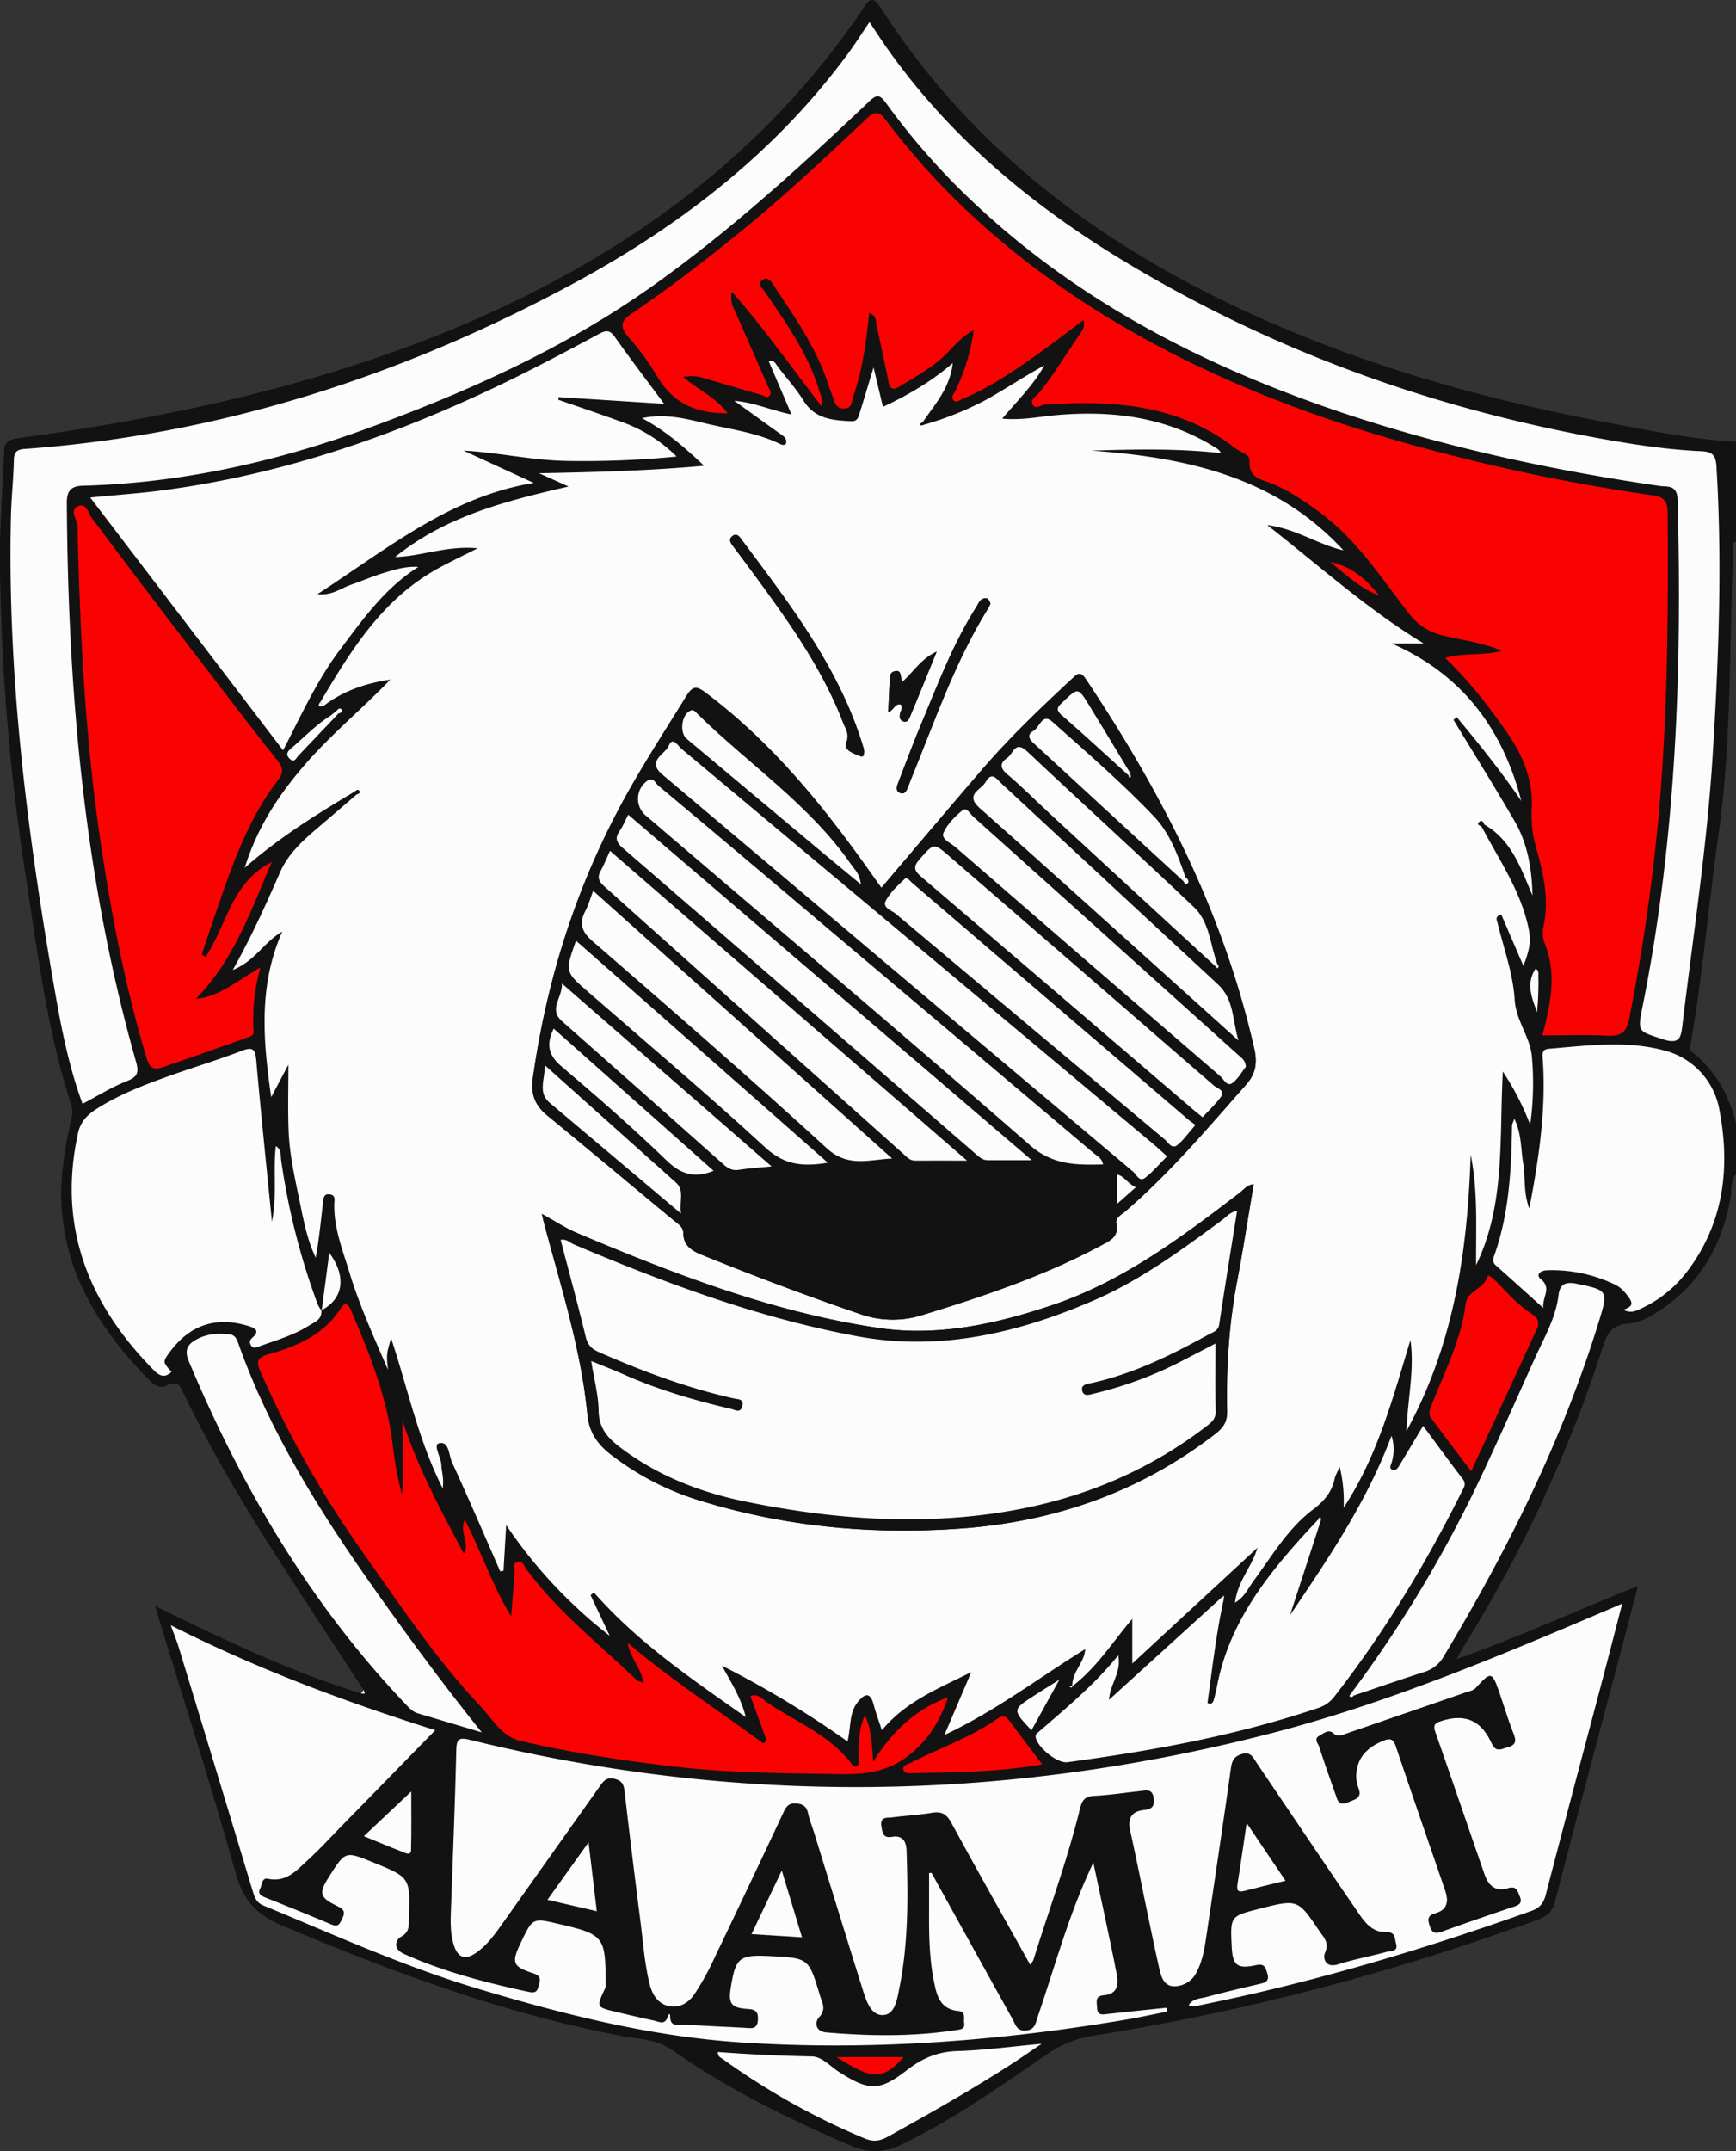 <svg xmlns="http://www.w3.org/2000/svg" viewBox="0 0 815.91 1010.42"><rect x="0" y="0" width="815.91" height="1010.42" fill="#333333" stroke="none"/><defs><style>.cls-1{fill:#131212;}.cls-2{fill:#fcfcfc;}.cls-3{fill:#fb0202;}</style></defs><title>1a_logoaaamat</title><g id="Camada_2" data-name="Camada 2"><g id="Camada_1-2" data-name="Camada 1"><path class="cls-1" d="M795.26,494.26c-1.63-1.3-.9-2.9-.6-4.64,5.59-32.1,8.25-64.59,12.88-96.8,6.38-44.56,5.06-89.36,7-134.06,0-1.51-1-3.51,1.29-4.4V207.52c-20.18-1-39.91-5.12-59.69-8.83C693.63,187,632.9,169.49,575.53,141.6c-65.82-32-121.75-75.72-161.68-138-4.27-6.69-6-2.63-8.4.88C375.87,48,338.62,83.58,294.52,112.09c-56.35,36.43-118.28,59.29-183.14,75C77.55,195.21,43.3,201.15,8.85,205.88c-3.71.51-6.66,1.13-6.84,5.75-.64,17.29-2.12,34.57-2,51.84a1029.56,1029.56,0,0,0,12.41,149.9c5.44,35.52,10,71.28,21.13,105.67.88,2.71.37,5-.22,7.69-3,13.8-5.35,27.73-4.21,41.94,2.59,32.1,19.1,57.07,40.81,79.38,2.42,2.5,5.51,4.37,8.4,2.81,5.5-3,6.61.69,8.32,4.24,13,27,28.33,52.59,44.48,77.74,13.15,20.43,26.53,40.7,39.79,61l.52,1.66h-1.78c-33-10.12-64-25.06-96.73-41,13.26,43.49,26.39,84.4,38,125.73,3.6,12.82,10,19.33,22.12,24.43,51.58,21.69,103.77,41.17,159,51.65,8,1.52,16.53,1.48,23.63,6.48,26.17,18.42,54.69,32.38,84,45,8.78,3.76,16,3.48,24.58-.71,24-11.65,45.62-26.91,67.46-41.9a51.57,51.57,0,0,1,21.85-8.91,1114.75,1114.75,0,0,0,209-54.51c4.66-1.71,7-3.85,8.27-8.65,10.16-39.24,20.6-78.42,30.94-117.6,2.56-9.72,5.1-19.46,8-30.45-29,11.73-56,23.92-85.29,34.43,1.49-2.74,2.12-4,2.88-5.26A635.65,635.65,0,0,0,753.7,631.37c2-6.31,5.16-9.11,11.39-9.65,5.72-.51,10.67-3.34,15.34-6.45,18.75-12.47,28.81-30.4,32.79-52.23.71-3.88-.09-8.18,2.69-11.6V528.06C812.72,514.53,806.19,503.06,795.26,494.26ZM155.52,336.06l2.48-2c.81-.77,1.75-2.11,2.67-.55.52.91-.71,1.47-1.66,1.66l-1.81,2q-8.52,9-17,17.87c-1,1.06-1.73,3.41-3.87,1.51-1.92-1.57-1.76-3.09.19-4.76C142.79,346.48,148.44,340.43,155.52,336.06ZM625.2,264c11.07,2.42,17.22,8.77,23,15.67C639.81,276.71,633.52,270.63,625.2,264Zm97.19,211.49c-2.31-6.66-5.36-13.26-.64-20.51,1.65,1.06,1.24,2.37,1.26,3.5A140.11,140.11,0,0,1,722.39,475.53Z"/><path class="cls-1" d="M815.83,254.35V207.51c-20.18-1-39.91-5.12-59.69-8.83C693.63,187,632.9,169.48,575.53,141.59c-65.82-32-121.75-75.72-161.68-138-4.27-6.69-6-2.63-8.4.88C375.87,48,338.62,83.57,294.52,112.08c-56.35,36.43-118.28,59.29-183.14,75C77.55,195.2,43.3,201.14,8.85,205.87c-3.71.51-6.66,1.13-6.84,5.75-.64,17.29-2.12,34.57-2,51.84a1028.06,1028.06,0,0,0,12.41,149.9c5.44,35.52,10,71.28,21.13,105.67.88,2.71.37,5-.22,7.69-3,13.8-5.35,27.73-4.21,41.94,2.59,32.1,19.1,57.07,40.81,79.38,2.42,2.5,5.51,4.37,8.4,2.81,5.5-3,6.61.69,8.32,4.24,13,27,28.33,52.59,44.48,77.74,13.15,20.43,26.53,40.7,39.79,61l.52,1.66h-1.78c-33-10.12-64-25.06-96.73-41,13.26,43.49,26.39,84.4,38,125.73,3.6,12.82,10,19.33,22.12,24.43,51.58,21.69,103.77,41.17,159,51.65,8,1.52,16.53,1.48,23.63,6.48,26.17,18.42,54.69,32.38,84,45,8.78,3.76,16,3.48,24.58-.71,24-11.65,45.62-26.91,67.46-41.9a51.78,51.78,0,0,1,21.85-8.91,1113.22,1113.22,0,0,0,209-54.51c4.66-1.71,7-3.85,8.27-8.65,10.16-39.24,20.6-78.42,30.94-117.6,2.56-9.72,5.1-19.46,8-30.45-29,11.73-56,23.92-85.29,34.43,1.49-2.74,2.12-4,2.88-5.26A635.24,635.24,0,0,0,753.7,631.36c2-6.31,5.16-9.11,11.39-9.65,5.72-.51,10.67-3.34,15.34-6.45,18.75-12.47,28.81-30.4,32.79-52.23.71-3.88-.09-8.18,2.69-11.6V528.05c-3.19-13.53-9.72-25-20.65-33.8-1.63-1.3-.9-2.9-.6-4.64,5.59-32.1,8.25-64.59,12.88-96.8,6.38-44.56,5.06-89.36,7-134.06C814.54,257.24,813.56,255.24,815.83,254.35ZM80.1,634.66c-3.73,5-3.73,5,.48,9.7-2.91,2.81-5.42,2.17-8.12-.57C41.63,612.63,26.94,576.38,36.7,532.17c1.17-5.28,4.36-8.48,8.58-11.19,11.16-7.14,23.49-11.74,35.89-16.12,10.78-3.82,21.77-7.12,32.44-11.24,5.49-2.11,6.4-.51,6.85,4.72,2.19,24.79,4.78,49.54,7.35,75.61,2.52-12.52.43-24,1.85-35.54,2.78,1.65,2.13,4.3,2.46,6.5a329.33,329.33,0,0,0,17.21,67.84,8.21,8.21,0,0,0,1.08,1.86c.09.11.18.25.26.36s.25.34.37.52h0l.18-.1h0c.51-3.88,1-7.77,1.53-11.63.68-5.11,1.33-10.2,2-15.22,3.75,5.06,5.49,10,5.24,14.44a4,4,0,0,1-.05.6c0,.21,0,.42-.07.63a5,5,0,0,1-.17,1,16.94,16.94,0,0,1-.5,1.76c-.08.16-.13.32-.21.48a1.86,1.86,0,0,1-.1.25c-.07.18-.15.34-.23.51a13.1,13.1,0,0,1-1.92,2.91,6.3,6.3,0,0,1-.48.55,13.83,13.83,0,0,1-1.69,1.56,5.94,5.94,0,0,1-.7.54c-.25.19-.5.37-.76.53a10.47,10.47,0,0,1-1,.63c-.27.18-.57.34-.87.5a.59.59,0,0,1-.05.29h0l-.06-.1h0a5.14,5.14,0,0,1-.8,3.56,1.68,1.68,0,0,1-.24.29,7,7,0,0,1-1.48,1.35l-.39.28c-.51.34-1.06.64-1.6.94-.25.14-.49.27-.73.42l-.72.42c-7.24,4.57-15.54,6.87-23.52,9.8-1.47.54-2.78,1-3.69-.79-.77-1.51-.33-2.43,1-3.63,2.34-2.13,2.35-3.84-1.31-5C102.33,618.09,89.63,621.91,80.1,634.66ZM726.05,443.23a13.26,13.26,0,0,1-.62-7.9c3-13.4-.35-26.15-3.87-38.84-1.67-5.95-1.88-11.76-1.63-18,.5-12.79-4.52-24.22-11.77-34.6-8.5-12.21-17.59-24-28.89-34.81,8.61-2.7,17-.83,26.64-3.36-10.19-4.23-18.95-5.07-27.39-7.13a27.62,27.62,0,0,1-16.14-10.2c-13-16.61-24.47-34.66-41.76-47.48-7-5.2-14.25-10.12-22.41-13.63-4.77-2.05-11.41-2.37-10.87-10.7.2-3.22-4.25-4.14-6.67-6C558.32,193.12,532.34,188.8,505,189.4c-4.63.1-9.24.5-13.86.64-2,.06-4.39,2.59-5.77-.14-1.21-2.43,1.73-3.79,3-5.36,7.39-9.09,13.29-19.2,20-28.78.82-1.18,1.58-2.47.87-5.38-8,5.91-15.37,11.72-23.07,17.12-10.72,7.54-21.59,14.83-33.78,19.89-1.31.54-2.68,2-4,.79-1.73-1.53,0-3.14.65-4.53A94.16,94.16,0,0,0,457.69,155c-5.31,3-8.67,6.74-12.06,10.31-6.66,7-15.08,11.44-23.16,16.37-3,1.85-4.3.78-4.94-2.47-1.74-8.82-3.71-17.61-5.55-26.42-.42-2.06,0-4.51-3.51-5.85-1.1,10.71-2.39,21.21-5.08,31.42-.87,3.3-2.05,6.5-2.89,9.79-.51,2-1,3.63-3.6,3.75s-4-1.1-4.84-3.45c-.94-2.78-2-5.49-2.94-8.26-5.52-16.92-15.71-31.25-25.34-45.88-1.36-2.08-2.93-4.79-5.62-2.71-2.5,1.92.26,4,1.35,5.58,9.92,14.46,20.06,28.77,25.32,45.81.5,1.62,1.14,3.2,1.58,4.84.16.6-.06,1.3-.21,3.15-14.09-18.25-26.82-36.33-42.29-54-1,4.94.73,7.45,1.93,10.15,5.13,11.54,10.14,23.13,15.23,34.69.59,1.33,1.72,2.7.63,4-1.26,1.52-2.66,0-3.95-.37-9.32-2.69-18.63-5.43-27.94-8.14a17.64,17.64,0,0,0-8.69-.23c6.64,5.9,14.93,9.22,20.78,17-15.19.2-25.85-5-33.12-17.42a117.92,117.92,0,0,0-13.32-18.17c-4.3-4.88-3.88-7.66,1.48-11.27,17.56-11.81,34.28-24.78,50.73-38.11C368.48,92.29,388,74,407.43,55.61c4.32-4.07,6.16-2.82,9,.92,30.63,40.6,69,72.26,112.82,97.66,48,27.76,99.44,46.2,153,59.7a882.84,882.84,0,0,0,94.91,18.85c4.74.66,6.6,2.81,6.64,7.64.37,46.81,0,93.57-4,140.29-2.81,32.82-7.81,65.22-14,97.53-1.19,6.22-3.52,8.63-10,8.32-10.42-.49-20.89-.13-30.87-.13C728.63,472.17,731.9,457.85,726.05,443.23Zm-3.66,32.29c-2.31-6.66-5.36-13.26-.64-20.51,1.65,1.06,1.24,2.37,1.26,3.5a140,140,0,0,1-.62,17ZM189.17,667.17c7,21.89,17.86,41.92,28.83,62.6,3.06-5.26-2.35-9.91.47-15.91,7.67,14.77,12.52,30.08,21.77,45.39.64-7.76,1.06-13.85,1.68-19.94.19-2-1.47-4.87,1.42-5.74,2.22-.66,3,2.08,4.1,3.52,14.69,20,34.2,35.17,51.91,52.15.6.58,1.7.65,2.56,1l.25-.23c-.52-6.12-5.69-10.45-7.17-18.24,21.12,17.8,42.87,31.82,63.68,47.17.56-.38,1.13-.76,1.7-1.12-2.55-7-5.09-14-7.68-21.12,3.95-1.28,5.87,1.69,8.05,3.16,13.61,9.11,29.46,15.21,39.76,28.91a1.92,1.92,0,0,0,2.55.72c1-.55.6-1.61.66-2.57.37-6.85-.67-13.9,2.85-21.19,3.17,6.76,3.21,13.28,3.87,21.74,9.13-14.39,19.82-24.51,35.14-30.24-3.83,11.19-9,19.83-18.44,27.26-12.05,9.53-24.85,9-38.36,8.73-23.14-.37-46.28-.6-69.32-3.18-25.15-2.82-50.15-6.58-74.77-12.34-8.76-2.05-13.17-10.32-18.88-16.36C204.86,779.18,188,753.82,170.48,729a483.35,483.35,0,0,1-47.82-84.26c-2.39-5.42-1.87-7.13,4.19-8.84,13.18-3.72,25.65-9.19,33.5-21.59,1.93-3.06,3.48-1.65,4.57.88,8.89,20.8,17.33,41.74,19.81,64.54A169.15,169.15,0,0,0,188.88,702C190.27,690.41,189.05,679,189.17,667.17Zm238.69,161c13.67-7,28.38-12,41.11-20.91,1.95-1.36,3.55-1.38,5,.55l15.85,21c-21.12,3.69-41,3.79-60.89,4.1-1.65,0-3.86.46-4.33-1.64s1.87-2.4,3.26-3.12Zm58.22-31.68c3.34-2.17,6.72-4.26,11.83-7.48l-13.11,23.8c-9.06-9.66-9.06-9.67,1.28-16.34Zm.74,19.86c-.4-1.64.65-2.17,1.5-2.92,12.8-11.1,25.92-21.85,37.24-35.81,1.65,8-3.85,13.3-4.32,20.87,18.08-16.42,35.51-32.27,52.93-48.11l1.14-.85c0,.59-.1,1.16-.15,1.73-3.57,16.1-5.37,32.48-7.65,48.72,2.25.94,2.72-.46,3.1-1.94.44-1.66.92-3.3,1.23-5,5.9-32.45,26.17-56.23,47.76-79.23.14-.63.44-1.3,1.15-.8.24.16,0,1.08-.08,1.65q-7.18,22.1-14.38,44.18c17.8-26.41,35.78-52.55,47.72-84.3a20.91,20.91,0,0,1,.07,12.55c-.35,1.18-1.2,2.46-.07,3.2,1.54,1,2.72-.2,3.51-1.52,3.65-6,7.26-12.09,11.34-18.9,6.31,8.51,12.36,16.82,18.62,25,1.86,2.42.43,4.11-.5,6C670,735,650.32,767.32,626.87,797.37a15.26,15.26,0,0,1-7.68,5.12c-38.22,12.9-77.66,20-117.52,25.38-4.67.55-13.67-6.67-14.85-11.54ZM672.61,666.19c-1.56-2.08-.53-4.22.27-6.25,6.07-15.58,13.91-30.56,16-47.5.75-6.19,8.61-6.89,10.22-12.82.32-1.16,2.75,1,3.89,2.14,5.46,5.44,10.42,11.44,17.1,15.53,2.74,1.65,3.58,4.08,2.3,6.88-10.1,22-20.29,44-30.92,67C684.77,682.33,678.67,674.28,672.61,666.19Zm21.18-71.91c-.13-17.35.94-34.59-2.55-51.92-1.46,44.94-7.65,88.64-30.19,129.9.56-15.15,3.85-28.82,1.87-42.78-8.22,27.12-15.45,54.58-31.38,78.74A68.13,68.13,0,0,0,629.67,689c-1.11,2.57-2,4-2.33,5.48-1.36,6.45-4.93,10.61-10.41,14.75-11.73,8.89-19.21,21.85-27.91,33.59-2.37,3.19-3.88,7.2-8.55,10,1.26-10.28,8-16.92,10.56-25.8l-58.77,54.57v-21c-9.44,11.08-16.49,22.71-28.19,31.66h0l-.49.49-.94-.52c.16-.17.36-.49.48-.46a5.24,5.24,0,0,1,1,.44c-.08-7.08,5.67-10.86,6.08-17.46-22.2,13.69-42.28,29.1-66.2,40.34,4.21-9.88,8.05-18.85,12.6-29.53-15.93,7.94-30.94,13.87-42,27.31-1.5-4.61-2.9-8.39-3.94-12.27-1.6-6-4.32-4.7-7.22-1.2-4.36,5.26-3.26,12-5,18.72a463.65,463.65,0,0,0-59-35.59c4.14,7.7,8.84,14.78,11.2,24.15-25.79-18.12-51-35.29-71.37-58.53l-1.59,1.27q4.5,9.57,9,19.08a224.5,224.5,0,0,1-48.65-52c-.43,7.14-.84,14.3-1.26,21.44l-1.55.27c-7.5-17.07-14.82-34.21-22.62-51.13-1.56-3.36-1.33-10.21-6.12-9-3,.73,1,6.66,1.09,10.41,0,2.84,1.29,5.65.61,10.77-11.6-23-16.26-46.5-24.25-70.53-2.2,7.43-2.21,7.58-1.46,14.81-6.5-15.09-13.35-30-18.14-45.81-3.23-10.7-7.52-21.18-7.07-32.67.08-1.7.44-3.49-2-3.89-3.08-.53-3.1,1.91-3.31,3.65-1,8.65-1.84,17.32-3.45,26.07-4.35-9.16-5.95-19-8-28.67-2.15-10.26-4.34-20.55-4.74-31-.39-10.1-.09-20.21-.09-31-2.63,4.94-5.12,9.63-8.08,15.22-3.92-26.92-6-52.61,5.19-77.72-8.51,4.75-12.83,13.92-23.25,18,8.87-15.81,15.62-30.8,22.21-45.86,4.07-9.31,11.49-15.57,18.92-21.91,5.74-4.87,11.42-9.79,17.13-14.7-.33-.45-.63-.89-.95-1.34-17.52,10.51-35,21.15-51.72,35.84,6.14-19.67,16.38-34.86,28.63-48.93s26.7-26,39.74-39.49c-11.55,1.7-22.14,5.27-31.36,12.34-1.76.41-3,.4-1.5-1.83,13.82-23.34,28-46.44,52.12-60.91,6.4-3.84,13.26-6.91,21.78-11.3-14.49-1.35-26.4,3.82-38.77,4.11,23.78-19.22,52.18-26.36,81.51-33.11l-13.87-6.23c26.28-.56,51.28-1.13,77.55-3.53-9.35-8.81-18-16.37-29.18-22.35,11.17-2.42,21.13.41,30.84,2.68,11.53,2.7,23.46,4.23,34.28,9.57,1,.5,2.32.42,2.56-.4.54-1.85-.67-3.07-2.2-4.14-6.92-4.89-13.77-9.88-22.13-15.89,9.9.9,17.51,4.58,26.92,6.44l-10.6-24.93c2.52-1,3.25,1.2,4.38,2.65,4,5.23,8.47,10.16,11.93,15.73,5.32,8.61,13.61,9.2,22.26,9.66,3.19.18,3.53-2,4.17-4,2-6.47,4-13,6.47-21.26,1.65,6.93,2.94,12.31,4.42,18.51,11.69-5.46,22.44-11.66,32.8-20.53-1.32,11.94-8.61,19.52-14.24,27.94.31.31.61.61.91.93a147.88,147.88,0,0,0,29.08-11.7c9.15-5.05,17.84-10.94,27.3-16.1-4.95,9.07-12.42,16.37-19.79,25,9.26.88,17.47-1,25.73-1.68,26.62-2.25,52,1,75.11,15.69a4.67,4.67,0,0,1,2,2.23c-20.24-2.27-40.4-1.82-60.77-1.19,44.49,3.19,86.5,12.25,118.36,46.87-11.88-2.68-22.24-10.16-35.81-11.86,24.81,19.42,47.23,39.68,73.5,55.59H654c33.27,14.5,52.14,40.12,61,74-9.38-13.7-19.73-26.64-30.34-39.37l-1.55,1.23c9.63,15.91,19.49,31.67,28.82,47.76,6.14,10.61,8.05,22.51,8.32,34.77-5.44-12.66-9.74-26-22.71-33.35l-1.16,1.11c7.7,14.61,17.21,28.35,21.34,44.69,2,7.81,1.89,11.09-1.72,20.68l-10.48-24.28c-3,1.18-2.11,2.41-1.76,3.86,2.94,12.06,7.35,24.06,8.11,36.27.63,10.07,7.36,17.42,8.11,27a140.9,140.9,0,0,1-.74,31.73,125.73,125.73,0,0,0-12.86-25c-1.71,31.52,1.2,62.42-12.59,90.83ZM136.52,351.78c6.27-5.31,11.92-11.36,19-15.73l2.48-2c.81-.77,1.75-2.11,2.67-.55.52.91-.71,1.47-1.66,1.66l-1.81,2q-8.52,9-17,17.87c-1,1.06-1.73,3.41-3.87,1.51C134.41,355,134.57,353.45,136.52,351.78ZM648.2,279.7c-8.39-3-14.68-9.08-23-15.67C636.27,266.45,642.42,272.8,648.2,279.7Zm-336.07-90-49.56-3.17c-.07.41-.13.82-.2,1.23,9.7,3.38,19.45,6.65,29.09,10.16A69.43,69.43,0,0,1,318,214.46a451.19,451.19,0,0,1-50.4,2.08c-16.64-.1-32.86-3.94-49.76-4.86l33.06,15.19c-39.39,6.34-68.92,31-101.72,52.24,6.72.8,11-2.77,15.67-4.39,5.29-1.82,10.44-4.08,15.8-5.68,5-1.48,10-3.12,16-2.75-16,10.11-26.17,24.73-36.84,38.87S141.69,335.68,133,352.48L42.41,233.71c12.47-1.23,24-2,35.52-3.57,55.81-7.53,108.3-25.81,158.79-50.15,15.14-7.29,30-15.21,44.79-23.12,3.4-1.82,5.14-1.92,7.54,1.5,7.23,10.31,14.95,20.29,23.08,31.33Zm-269,53.68c14.46,19.21,28.9,38.44,43.55,57.47,14.51,18.83,28.88,37.8,43.68,56.43,2.44,3.06,3.1,5.55.42,9-15.44,20-22.87,43.78-31,67.22-1.71,5-3.36,10-5,14.94.58.37,1.18.75,1.78,1.11,9.94-14.77,12.14-35.07,31.13-44.57-10,23.11-17.88,46.3-35.84,64.35,11.37-1.18,19.66-8.65,30.49-14.82a91.23,91.23,0,0,0-3.22,30c.13,2.2-2,2.54-3.57,3.08-13.06,4.62-26.1,9.28-39.2,13.74-3.59,1.23-5.91.79-7.36-4-9.66-32-16.07-64.63-21.12-97.58-7.63-49.69-10.23-99.78-11.39-150a19.33,19.33,0,0,0-.2-3.64c-.69-2.91-3.52-6.65.43-8.33s4.79,3.41,6.45,5.6ZM88.69,639.26c-2.15-5.16-.38-7.84,3.57-10,4.84-2.7,10.14-3.1,15.59-2.47,2.71.31,3.42,2.12,4.2,4.32,15,42.28,38.74,79.71,64.41,116,16,22.6,32.38,44.86,50,66.69l-30-9c-2.26-.66-3.73-2.15-5.26-3.74C146.2,754,113.69,699,88.69,639.26ZM475.6,969.45c-19,12.27-38.72,23.39-58.51,34.36-3.71,2-6.72,2.38-10.77.68a333.4,333.4,0,0,1-66.73-37.33c-.88-.65-2.23-1-2.24-3.25,14.77,1.14,29.46,1.8,44.17,2.09,4.9.1,8.49,4.49,12.53,7.1,14.21,9.15,19.14,9.47,32.14-.62,7.19-5.57,14.51-8.73,23.77-9,12.55-.36,25-2.09,39.59-3.42C483.9,963.88,479.81,966.75,475.6,969.45Zm-82.44-3.17h31.52C415.13,977.09,410.06,977.17,393.16,966.28Zm133.5-17c-59.15,9.79-118.66,14.2-178.52,10.23-42.49-2.82-83.67-13.23-124.3-25.48-34.32-10.35-67-25.17-100-38.84-3.13-1.31-4-3.59-4.94-6.56Q101.5,831,83.82,773.35c-.77-2.5-1.79-4.93-3.59-9.82,40.76,20.61,81.69,35.86,124.34,49.28-14.79,15.12-29,29.72-43.31,44.29-5.46,5.6-10.76,11.36-16.5,16.63-5.25,4.83-10.14,10.72-18.81,8.9-3-.63-2.75,2.84-3.67,4.58-1.26,2.34.25,3.35,2.37,4.2,10.41,4.13,20.8,8.32,31.12,12.68,3.36,1.42,4-.54,5.15-2.94,1.33-2.84.79-4.13-2.09-5.54-8.83-4.3-9.21-6.1-4-14.25,7.48-11.76,7.48-11.77,20.48-6.46C192.8,882,192.83,882,192.17,901c-.1,3.34.59,6.57-3.75,8.91-2.21,1.2-4.27,5.46,1.57,8.1,18.81,8.44,38.54,13.43,58.54,17.8,3.66.79,4-.78,4.78-3.34s.87-4.26-2.54-5.36c-10-3.25-10.52-5-5.92-14.62,5.53-11.52,5.53-11.5,17.63-8.64.24.06.47.11.71.15,20.47,4.73,21.44,6,21.42,27.12a7.34,7.34,0,0,1-.13,2.84c-4.24,9-4.27,9,4.91,11.18,5.92,1.41,11.85,2.81,17.81,4.09,2.41.51,5.33,2.37,6.61-1.76.12-.36,1.12-2.49,1.15-.23.07,5.57,4.12,3.7,6.77,3.89,9.49.66,19,1,28.5,1.55,2.91.16,5.77.87,6-3.89.19-4.13-1.47-4.77-5-5-7.46-.47-8.93-2.57-7.8-9.73,2.3-14.45,4-15.81,18.54-15.08,18.11.91,18.15.9,23.39,18.37,1,3.41,3.27,6.65-.49,10.48-1.53,1.57-2.35,6.5,3.58,7,20.4,1.76,40.73,2,61-1.11,2-.31,4.19-.43,3.73-3.22-.33-2.13,1-5.4-2.75-5.76-9.06-.83-10.32-8.06-11.61-14.66-2-10.31-2.18-20.83-2.13-31.34V880c.39-.06.79-.12,1.17-.16q19,34.44,38.14,68.88c1.33,2.37,1.9,5.46,6.07,5.18,4.48-.29,4.68-3.63,5.66-6.48,7.64-22.32,13.82-45.18,23.55-66.77l2.58-5.74c3.26,15.31,6.16,28.86,9,42.42.7,3.32,1.31,6.68,2,10,1,5.21.29,9.43-6.08,10-4.21.4-3.25,3.11-3.13,5.78.16,3.82,2.4,3.33,5,3,9.18-1,18.37-1.94,27.56-2.89.1.61.21,1.23.32,1.83-7.25,1.46-14.53,3-21.87,4.24ZM193.19,869c-.07,2.87-2.46,1.55-3.83,1-5.84-2.3-11.64-4.73-18.36-7.5,8-7.52,15.21-14.29,22.28-20.95C193.28,850.18,193.43,859.61,193.19,869Zm64.1,23.4,19.35-27c1.36,11.45,2.54,21.37,3.86,32.35Zm95.92,16.12c4.7-9.87,9.17-19.25,14.22-29.88,3.35,11.08,6.32,20.91,9.5,31.38-8.24-.51-15.69-1-23.72-1.5ZM756.13,756l6.32-2.65c-3,11.7-5.78,22.44-8.61,33.17-9.13,34.6-18.35,69.17-27.38,103.8-1,3.92-2.88,6-6.81,7.42-50.52,18-101.81,33.36-154.43,44-2.12.43-4.23,1.31-6.52.27,1.88-3.19,5.35-3.08,8.24-3.84,8.47-2.27,17-4.32,25.55-6.28,3-.68,4.13-1.77,3.12-5-.88-2.87-1.44-4.55-5.3-3.7-8.84,1.92-11,0-11.39-8.72-.7-14.3-.7-14.3,13.1-17.8,17.9-4.54,17.93-4.55,28.22,10.68,2,3,4.61,5.32,2.55,10-1.13,2.56.19,7.35,6.16,5.44,7.42-2.35,15.14-3.73,22.66-5.81,1.89-.52,5.71.09,4.54-3.93-.72-2.4-.14-5.61-5-5.45-6.89.21-10.45-5.68-13.86-10.65-13.1-19.08-26-38.29-39-57.47-2.59-3.83-5.19-7.65-7.76-11.5-1.61-2.4-2.7-5.09-6.71-4-3.66,1-4.76,3-5.27,6.66-3.76,26.79-7.77,53.54-11.76,80.3-.79,5.31-1.8,10.58-4.3,15.41a11.75,11.75,0,0,1-10.42,6.76c-5.17,0-6.34-4.61-7.27-8.71-1.67-7.36-3.21-14.75-4.75-22.14-2.94-14.07-5.73-28.18-8.84-42.2-1.29-5.81.59-9.12,6.44-9.73,3.54-.37,5-1.42,4.61-5.4-.51-4.69-3.33-3.84-6.23-3.53-7.28.79-14.52,1.89-21.81,2.28-4.22.24-5.61,1.92-6.59,5.9-5.91,24.15-14.55,47.47-21.92,71.19a9.55,9.55,0,0,1-1.54,2.18c-12.47-22.35-24.94-44.36-37-66.58-2.24-4.12-4.54-5.5-9.08-4.75-6.23,1-12.59,1.36-18.88,2.18-2.33.29-5.62-.52-4.93,4.12.48,3.31.88,5.65,5.06,5,4.89-.82,6.63,2.21,6.76,6.37.72,21.72.9,43.42-3.42,64.85-1,5-2,12-7.2,12.47-5.83.59-8.14-6.09-9.75-11.19-7.82-24.86-15.44-49.77-23.14-74.65-.94-3-2.12-6-2.81-9s-2.3-4.25-5.5-4.52c-3.43-.28-4.69,1.35-5.95,4q-17.13,36.35-34.44,72.57a124.19,124.19,0,0,1-7.24,12.63c-2.68,4.23-6.87,6.82-11.71,6.08-5.23-.82-8.18-5-9.49-10.07-2.54-10-3.17-20.2-4.49-30.35q-3.87-30.09-7.36-60.24c-.37-3.26-1.07-5.25-4.67-6.19-3.78-1-5.33,1-7,3.47l-46.11,65c-3.53,5-7.11,9.88-12.26,13.39-4.88,3.34-8.26,2.06-10.07-3.28-1.75-5.15-1.76-10.54-1.57-15.94.91-25.33,2-50.68,2.55-76,.13-5.42,1.23-6.24,6.55-4.94,125.41,30.86,250.78,29.13,375.55-2.88C651.52,800.29,703.92,778.17,756.13,756ZM581.56,885.29c1.45-9,2.74-18.12,4.35-28.93,6.45,9.59,12,17.81,18.28,27.09-6.88,1.7-13,3.13-19,4.73C582.48,888.88,581,888.7,581.56,885.29Zm170-264.8c-17.12,55.71-42.91,107.4-72.77,157.23a16,16,0,0,1-9.27,7.64c-11.11,3.54-22.14,7.36-33.21,11.08-.64.7-1.37,1.11-2.11.27-.11-.13.59-1,.91-1.44a589.8,589.8,0,0,0,57-93.37c10.29-21.24,19.75-42.89,29.48-64.39,4.3-9.48,9.63-18.61,10.89-29.2.7-5.78,4.15-6.17,8.71-5.24,14.57,3,14.73,3.28,10.4,17.42Zm56.5-99.22c5.27,27.43,2.08,53.92-15.84,76.9a57.43,57.43,0,0,1-21.08,16.57c-2.44,1.14-4.78,2.19-8.18.57,2.78-1.24,5.24-2,2.72-5.56-1.9-2.68-3.84-5-6.74-6.34a68.32,68.32,0,0,0-31.81-6.72c-3.39.1-5.4,2.24-3.07,4.12,5.36,4.3.76,8.07,1.23,13.59-8.15-7.33-15.15-13.65-22.21-19.9-1.58-1.41-1.52-2.8-.89-4.57,7.09-19.83,8.08-40.5,8.43-61.25,0-.63.41-1.26,1.07-3.18,3.5,7.36,3.06,14.32,4.16,20.93s0,13.41,2.87,21.31c4.72-24.63,8.06-47.8,6.23-71.41-.19-2.56.73-3.5,3.15-3.69,18.18-1.52,36.56-4,54.39.91a35.12,35.12,0,0,1,25.6,27.72ZM804.87,356c-2.67,41.89-9.09,83.31-14.07,124.9-.72,6-.94,10.1-9.47,7.21-11.34-3.84-11.81-3-9.35-15.24,15.79-78.64,18.63-158.16,16.49-238.06-.2-7.32-4.9-6-8.65-6.58-50.23-7.33-99.7-17.95-147.88-34C568.46,173,509.66,143.37,460.08,97.46a326.9,326.9,0,0,1-43.67-49.09c-3-4.15-4.47-4-8-.63-32.2,30.54-65,60.46-101.23,86.25-41.59,29.59-87.79,50.25-135.49,67.61C128.9,217.17,84.77,227,39,228.17c-5.3.15-7.63,2.07-7.58,8,.52,88.82,8.16,176.72,32.5,262.57,1.41,5,.82,7.07-4.23,9.07-7.14,2.86-13.75,7-20.88,10.76-6.15-16.64-9.63-33.78-12.68-51C13.05,393.27,3.42,318.65,5.13,243c.21-9,1.17-18,1.39-27,.11-3.91,1.73-4.8,5.27-5.06,92.36-6.68,178.42-34.72,259.35-78.57,49.67-27,93.78-61.37,127.62-107.44,3.31-4.5,6.31-9.25,9.88-14.53,2.87,4.26,5.45,8.25,8.18,12.15C445.7,63.44,483.19,95.06,525.54,121c70.36,43,146.62,70.67,227.73,85.2,15.37,2.75,30.81,5.07,46.4,5.75,5.56.27,6.76,2.3,7.07,7.38C809.49,264.9,807.78,310.42,804.87,356ZM504,792.22Zm0,0Z"/><path class="cls-2" d="M720,496.62c-.75-9.58-7.48-16.93-8.11-27-.76-12.21-5.17-24.21-8.11-36.27-.35-1.45-1.25-2.68,1.76-3.86L716,453.77c3.61-9.59,3.7-12.87,1.72-20.68-4.13-16.34-13.64-30.08-21.34-44.69-.42-.75-2.6-.82-1.17-2.22,1.08-1.06,2-.18,2.33,1.11,13,7.39,17.27,20.69,22.71,33.35-.27-12.26-2.18-24.16-8.32-34.77-9.33-16.09-19.19-31.85-28.82-47.76l1.55-1.23c10.61,12.73,21,25.67,30.34,39.37-8.81-33.85-27.68-59.47-61-74h15.09c-26.27-15.91-48.69-36.17-73.5-55.59,13.57,1.7,23.93,9.18,35.81,11.86-31.84-34.55-73.85-43.65-118.34-46.84,20.37-.63,40.53-1.08,60.77,1.19a4.67,4.67,0,0,0-2-2.23c-23-14.67-48.44-17.94-75.06-15.67-8.26.7-16.47,2.56-25.73,1.68,7.37-8.68,14.84-16,19.79-25-9.46,5.16-18.15,11-27.3,16.1a147.88,147.88,0,0,1-29.08,11.7c-.59.14-1.55.55-1.7.34-.57-.76.2-1,.79-1.27,5.63-8.42,12.92-16,14.24-27.94-10.36,8.87-21.11,15.07-32.8,20.53-1.48-6.2-2.77-11.58-4.42-18.51-2.52,8.28-4.45,14.79-6.47,21.26-.64,2-1,4.19-4.17,4-8.65-.46-16.94-1.05-22.26-9.66-3.46-5.57-7.91-10.5-11.93-15.73-1.13-1.45-1.86-3.62-4.38-2.65L372,194.69c-9.41-1.86-17-5.54-26.92-6.44,8.36,6,15.21,11,22.13,15.89,1.53,1.07,2.74,2.29,2.2,4.14-.24.82-1.54.9-2.56.4-10.82-5.34-22.75-6.87-34.28-9.57-9.71-2.27-19.67-5.1-30.84-2.68,11.21,6,19.83,13.54,29.18,22.35-26.27,2.4-51.27,3-77.55,3.53l13.87,6.23c-29.33,6.75-57.73,13.89-81.51,33.11,12.37-.29,24.28-5.46,38.77-4.11-8.52,4.39-15.38,7.46-21.78,11.3-24.13,14.47-38.3,37.57-52.12,60.91l1.5,1.83c9.22-7.07,19.81-10.64,31.36-12.34-13,13.5-27.46,25.41-39.74,39.49S121.17,388,115,407.66c16.75-14.69,34.2-25.33,51.72-35.84.67-.43,1.46-1.28,2.12-.25s-.51,1.24-1.17,1.59c-5.71,4.91-11.39,9.83-17.13,14.7-7.43,6.34-14.85,12.6-18.92,21.91-6.59,15.06-13.34,30.05-22.21,45.86,10.42-4.07,14.74-13.24,23.25-18-11.16,25.11-9.11,50.8-5.19,77.72,3-5.59,5.45-10.28,8.08-15.22,0,10.83-.3,20.94.09,31,.4,10.48,2.59,20.77,4.74,31,2.05,9.69,3.65,19.51,8,28.67,1.61-8.75,2.44-17.42,3.45-26.07.21-1.74.23-4.18,3.31-3.65,2.47.4,2.11,2.19,2,3.89-.45,11.49,3.84,22,7.07,32.67,4.79,15.78,11.64,30.72,18.14,45.81-.75-7.23-.74-7.38,1.46-14.81,8,24,12.65,47.55,24.25,70.53.68-5.12-.57-7.93-.61-10.77-.06-3.75-4.1-9.68-1.09-10.41,4.79-1.18,4.56,5.67,6.12,9,7.8,16.92,15.12,34.06,22.62,51.13l1.55-.27c.42-7.14.83-14.3,1.26-21.44a224.5,224.5,0,0,0,48.65,52l-9-19.08,1.59-1.27c20.38,23.24,45.58,40.41,71.37,58.53-2.36-9.37-7.06-16.45-11.2-24.15a463.65,463.65,0,0,1,59,35.59c1.71-6.67.61-13.46,5-18.72,2.9-3.5,5.62-4.78,7.22,1.2,1,3.88,2.44,7.66,3.94,12.27,11.08-13.44,26.09-19.37,42-27.31-4.55,10.68-8.39,19.65-12.6,29.53,24-11.24,44-26.65,66.17-40.35-.41,6.6-6.16,10.38-6.08,17.46h0c11.7-9,18.75-20.58,28.19-31.66v21L591,727.05c-2.53,8.88-9.3,15.52-10.56,25.8,4.67-2.8,6.18-6.81,8.55-10,8.7-11.74,16.18-24.7,27.91-33.59,5.48-4.14,9.05-8.3,10.41-14.75.32-1.51,1.22-2.91,2.33-5.48a68.13,68.13,0,0,1,1.87,19.19c15.93-24.16,23.16-51.62,31.38-78.74,2,14-1.31,27.63-1.87,42.78,22.54-41.26,28.73-85,30.19-129.9,3.49,17.33,2.42,34.57,2.55,51.92,13.79-28.41,10.88-59.35,12.56-90.9a125.73,125.73,0,0,1,12.86,25A141.17,141.17,0,0,0,720,496.62ZM462.81,281.06c1.95-.22,2.18,1.4,2.72,2.51-.64,1.22-1,2.1-1.55,2.93-15.44,25-24.83,52.77-35.9,79.77-.45,1.13-.82,2.3-1.29,3.41-.67,1.57-1.42,3.57-3.48,2.9-2.56-.84-1.87-3.06-1.16-4.92,3.51-9.07,6.9-18.21,10.66-27.19,7.89-18.86,15.06-38,26.09-55.4C459.91,283.49,460.54,281.31,462.81,281.06Zm-44.7,39.84c.12-2.14-.38-4.91,2.32-5.58,3.87-1,2.26,3.29,3.9,4.82,5.17-4.69,8.84-10.84,15.9-14-4.19,10.24-8.32,20.48-12.59,30.67-.51,1.23-1.43,2.84-3.28,2-1.56-.72-1.68-2.15-1.3-3.73.32-1.34,1.49-2.65.28-4.16-2.8-.59-3.12,2.52-5.87,3.73C417.69,329.8,417.86,325.33,418.11,320.9ZM344.3,251.78c1.51-1.17,2.78-.3,3.7.94,22.81,30.62,46.45,60.74,57.72,98.14.07.23.13.47.19.7s.1.47.16.7a8.59,8.59,0,0,1-.06,2.15c-.19.75-.65,1.2-1.7.78-3-1.19-8-2.82-6.59-6.31,1.69-4.14-.36-6.58-1.47-9.47-10-25.92-26.1-48.2-42.39-70.34-3.16-4.3-6.37-8.59-9.59-12.87C343.13,254.68,342.49,253.17,344.3,251.78Zm237,350.55a291,291,0,0,0-4.58,60.42c.09,5.09-1.82,7.87-5.56,10.77C536,700.74,495.86,714.74,451.75,718c-41.45,3-82.26-.67-122.1-12.91A130.46,130.46,0,0,1,287,683.14c-6.21-4.85-10.09-10.37-10.91-18.7-3-30.45-12.3-59.55-20.15-89-.37-1.36-.67-2.73-1.27-5.24,6.16,3.39,11.16,6.69,16.59,9,45.79,19.35,92.19,37.25,141.63,44.57,27.91,4.2,55.32-1.8,81.89-10.8,33.11-11.17,60.59-31.84,87.92-52.72,1.86-1.42,3.31-3.6,6.53-4-2.64,15.56-5,30.87-7.89,46.08Zm4.35-92.84c-18.24,20.64-36,41.71-57,59.73-1.78,1.54-4.55,2.77-4,5.66,1.26,6.11-3,7.94-7.13,10.15-26.92,14.43-55.69,24-84.74,32.91a45.85,45.85,0,0,1-28.69-.73c-24.82-8.46-49.37-17.72-73.7-27.54-5-2-9.22-4.29-9.28-10.61,0-2.7-2.32-4-4.24-5.61C297,557,277.25,540.4,257.27,524c-5.63-4.61-7.87-9.84-6.85-17.2,6.69-48,21.4-93.35,45.26-135.64,8.5-15.07,17.91-29.58,27-44.3,3.09-5,5-4.48,9.24-1.29,32,24.09,56.54,54.89,79.34,87.29.84,1.2,1.69,2.37,3,4.19,16.14-19,31.69-37.4,47.42-55.66,13.07-15.17,27.56-29,42.21-42.57,2.2-2,3.65-4,6.44.16,35.86,53.62,64.84,110.29,79.2,173.74,1.47,6.69.61,11.69-3.84,16.73Z"/><path class="cls-3" d="M509.19,150.37c-7.94,5.92-15.36,11.72-23.06,17.13-10.71,7.52-21.6,14.83-33.79,19.88-1.3.54-2.68,2-4,.79-1.73-1.54,0-3.15.66-4.54A94.34,94.34,0,0,0,457.68,155c-5.31,3-8.65,6.74-12,10.31-6.67,7-15.08,11.44-23.17,16.38-3,1.84-4.3.78-4.94-2.48-1.75-8.82-3.71-17.61-5.55-26.42-.43-2.07,0-4.5-3.52-5.85-1.09,10.72-2.38,21.21-5.07,31.42-.87,3.29-2.05,6.5-2.89,9.79-.51,2-1,3.64-3.6,3.75s-4-1.09-4.84-3.46c-.93-2.77-2-5.48-2.94-8.26-5.53-16.9-15.71-31.23-25.34-45.87-1.36-2.07-2.92-4.79-5.62-2.71-2.5,1.91.27,4,1.34,5.58,9.93,14.45,20.07,28.77,25.33,45.8.5,1.63,1.14,3.22,1.58,4.86.16.59-.06,1.29-.2,3.14-14.09-18.25-26.84-36.33-42.3-54-1,4.94.73,7.44,1.93,10.15,5.13,11.54,10.15,23.14,15.24,34.7.58,1.32,1.71,2.68.62,4-1.26,1.53-2.66,0-3.95-.36-9.32-2.69-18.63-5.43-27.94-8.14a17.68,17.68,0,0,0-8.7-.23c6.66,5.9,14.94,9.22,20.8,17-15.2.19-25.86-5-33.13-17.41a118,118,0,0,0-13.32-18.18c-4.31-4.88-3.88-7.67,1.47-11.26,17.57-11.82,34.28-24.79,50.74-38.12C368.48,92.28,388,74,407.43,55.61c4.32-4.07,6.16-2.82,9,.92,30.62,40.6,68.95,72.26,112.8,97.66,48,27.77,99.44,46.21,153,59.7a882.17,882.17,0,0,0,94.9,18.85c4.76.66,6.61,2.82,6.65,7.64.37,46.81,0,93.57-4,140.29a941.72,941.72,0,0,1-14,97.52c-1.18,6.22-3.51,8.64-10,8.33-10.43-.5-20.9-.13-30.87-.13,3.69-14.22,7-28.54,1.13-43.16a13.1,13.1,0,0,1-.63-7.9c3-13.4-.34-26.14-3.88-38.84-1.66-5.95-1.87-11.77-1.62-18,.5-12.79-4.53-24.21-11.76-34.59-8.5-12.21-17.59-24-28.9-34.8,8.61-2.71,17-.84,26.64-3.37-10.18-4.23-18.95-5.06-27.39-7.13a27.7,27.7,0,0,1-16.14-10.19c-13-16.63-24.47-34.68-41.76-47.49-7-5.2-14.25-10.12-22.4-13.63-4.78-2-11.42-2.37-10.88-10.69.21-3.22-4.24-4.14-6.68-6-22.34-17.47-48.32-21.78-75.68-21.18-4.62.11-9.24.5-13.86.64-2,.07-4.39,2.59-5.76-.14-1.22-2.43,1.72-3.8,3-5.36,7.39-9.09,13.3-19.21,20-28.78C509.15,154.57,509.92,153.28,509.19,150.37Z"/><path class="cls-2" d="M756.13,756c-52.21,22.22-104.61,44.34-159.58,58.43-124.77,32-250.14,33.74-375.55,2.88-5.32-1.3-6.42-.48-6.55,4.94-.6,25.35-1.64,50.7-2.55,76-.19,5.4-.18,10.79,1.57,15.94,1.81,5.34,5.19,6.62,10.07,3.28,5.15-3.51,8.73-8.43,12.26-13.39l46.11-65c1.72-2.45,3.27-4.45,7-3.47s4.3,2.93,4.67,6.19q3.5,30.15,7.36,60.24c1.32,10.15,1.95,20.39,4.49,30.35,1.31,5.06,4.26,9.25,9.49,10.07,4.84.74,9-1.85,11.71-6.08a124.19,124.19,0,0,0,7.24-12.63q17.37-36.21,34.44-72.57c1.26-2.66,2.52-4.29,5.95-4,3.2.27,4.81,1.39,5.5,4.52s1.87,6,2.81,9c7.7,24.88,15.32,49.79,23.14,74.65,1.61,5.1,3.92,11.78,9.75,11.19,5.22-.52,6.2-7.51,7.2-12.47,4.32-21.43,4.14-43.13,3.42-64.85-.13-4.16-1.87-7.19-6.76-6.37-4.18.7-4.58-1.64-5.06-5-.69-4.64,2.6-3.83,4.93-4.12,6.29-.82,12.65-1.14,18.88-2.18,4.54-.75,6.84.63,9.08,4.75,12.07,22.22,24.54,44.23,37,66.58a9.55,9.55,0,0,0,1.54-2.18c7.37-23.72,16-47,21.92-71.19,1-4,2.37-5.66,6.59-5.9,7.29-.39,14.53-1.49,21.81-2.28,2.9-.31,5.72-1.16,6.23,3.53.43,4-1.07,5-4.61,5.4-5.85.61-7.73,3.92-6.44,9.73,3.11,14,5.9,28.13,8.84,42.2,1.54,7.39,3.08,14.78,4.75,22.14.93,4.1,2.1,8.74,7.27,8.71a11.75,11.75,0,0,0,10.42-6.76c2.5-4.83,3.51-10.1,4.3-15.41,4-26.76,8-53.51,11.76-80.3.51-3.63,1.61-5.63,5.27-6.66,4-1.12,5.1,1.57,6.71,4,2.57,3.85,5.17,7.67,7.76,11.5,13,19.18,25.86,38.39,39,57.47,3.41,5,7,10.86,13.86,10.65,4.86-.16,4.28,3,5,5.45,1.17,4-2.65,3.41-4.54,3.93-7.52,2.08-15.24,3.46-22.66,5.81-6,1.91-7.29-2.88-6.16-5.44,2.06-4.71-.56-7.07-2.55-10C610,892.06,609.92,892.07,592,896.61c-13.8,3.5-13.8,3.5-13.1,17.8.43,8.76,2.55,10.64,11.39,8.72,3.86-.85,4.42.83,5.3,3.7,1,3.25-.15,4.34-3.12,5-8.55,2-17.08,4-25.55,6.28-2.89.76-6.36.65-8.24,3.84,2.29,1,4.4.16,6.52-.27,52.62-10.65,103.91-26,154.43-44,3.93-1.4,5.78-3.5,6.81-7.42,9-34.63,18.25-69.2,27.38-103.8,2.83-10.73,5.58-21.47,8.61-33.17Zm-45,139.72q-16.61,5.58-33.09,11.46c-2.9,1-4.83,1.39-6-2.34-1-3-1.23-5,2.43-6,6-1.62,6.47-5.82,4.74-10.87-7.73-22.54-15.56-45-23.14-67.61-1.32-3.89-3-3.93-6.37-2.51-8.22,3.49-12.42,8.73-12.35,17.28a21.77,21.77,0,0,0,1,4.73c2,5-1.72,5.34-4.83,6.75-4.45,2-4.91-1.22-5.85-3.88-2.59-7.33-5.21-14.65-7.55-22.06-.5-1.58-2.7-3.73-.18-5.14,1.93-1.07,4.36-3.28,6.57-1.36,2.52,2.17,4.5.84,6.71.08l55.16-19c1.82-.61,4-1,5.24-2.28,7-7.7,7.55-7.71,10.77,1.45,2.33,6.64,4.32,13.42,6.91,20,1.38,3.52,1,5.37-2.84,6.36-3,.76-5.3,2.65-7.45-2-5-11-12.85-13.89-23.84-10.27-3,1-3.73,2-2.65,5.14,7.8,22.24,15.4,44.58,23.13,66.86,1.8,5.24,5.18,8.44,11.06,6.58,3.81-1.21,4.38,1,5.47,3.68,1.39,3.36-.34,4.09-3,5Z"/><path class="cls-2" d="M38.8,518.52c-6.14-16.64-9.63-33.78-12.66-51C13.05,393.23,3.42,318.6,5.14,242.93c.21-9,1.18-18,1.4-27,.09-3.91,1.72-4.81,5.27-5.06,92.34-6.68,178.41-34.72,259.33-78.58,49.67-27,93.78-61.32,127.63-107.39,3.3-4.51,6.3-9.24,9.88-14.53,2.86,4.26,5.43,8.26,8.17,12.14C445.7,63.45,483.18,95.06,525.54,121c70.37,43,146.62,70.67,227.74,85.2,15.37,2.75,30.8,5.06,46.39,5.76,5.56.25,6.76,2.29,7.07,7.36,2.76,45.62,1,91.14-1.87,136.69-2.67,41.88-9.1,83.3-14.07,124.91-.72,5.95-.93,10.09-9.46,7.2-11.35-3.84-11.82-3-9.36-15.24,15.8-78.65,18.64-158.16,16.49-238.06-.2-7.33-4.9-6-8.64-6.58-50.23-7.33-99.71-18-147.9-34C568.46,173,509.67,143.37,460.08,97.46a328.5,328.5,0,0,1-43.67-49.09c-3-4.15-4.47-4-8-.64-32.21,30.55-65,60.47-101.23,86.26-41.6,29.6-87.79,50.25-135.49,67.6C128.89,217.17,84.76,226.91,39,228.17c-5.3.15-7.62,2.06-7.59,8C31.94,325,39.59,412.9,63.92,498.74c1.41,5,.83,7.06-4.23,9.08C52.55,510.62,45.93,514.77,38.8,518.52Z"/><path class="cls-2" d="M312.13,189.7l-49.56-3.16-.2,1.23c9.7,3.37,19.44,6.64,29.1,10.16A69.49,69.49,0,0,1,318,214.46a451.19,451.19,0,0,1-50.4,2.08c-16.64-.11-32.85-3.94-49.77-4.87l33.07,15.2c-39.38,6.34-68.92,31-101.72,52.24,6.72.8,11-2.77,15.67-4.39,5.29-1.82,10.45-4.08,15.8-5.68,5-1.48,10-3.12,16-2.75-16,10.11-26.16,24.74-36.84,38.88s-18.12,30.51-26.76,47.31L42.41,233.71c12.47-1.23,24-2,35.52-3.58,55.81-7.52,108.29-25.8,158.8-50.14,15.13-7.29,30-15.21,44.78-23.13,3.4-1.82,5.14-1.91,7.54,1.51C296.28,168.67,304,178.66,312.13,189.7Z"/><path class="cls-2" d="M437.81,879.77q19.05,34.47,38.18,68.9c1.32,2.37,1.9,5.47,6.06,5.19,4.49-.3,4.7-3.64,5.67-6.49,7.65-22.33,13.82-45.18,23.55-66.77.58-1.3,1.17-2.6,2.57-5.74,3.27,15.31,6.18,28.86,9,42.41.71,3.33,1.32,6.69,2,10,1,5.22.29,9.43-6.08,10-4.22.39-3.25,3.09-3.14,5.78.17,3.81,2.42,3.32,5,3q13.77-1.5,27.56-2.9c.1.61.21,1.23.32,1.84-7.31,1.4-14.59,3-21.93,4.18-59.14,9.8-118.66,14.2-178.52,10.23-42.49-2.82-83.66-13.23-124.29-25.48-34.32-10.35-67-25.18-100-38.84-3.14-1.3-4-3.59-4.93-6.56q-17.4-57.66-35-115.24c-.77-2.5-1.79-4.93-3.58-9.82,40.76,20.6,81.68,35.87,124.32,49.29-14.78,15.12-29,29.71-43.31,44.29-5.46,5.58-10.74,11.35-16.48,16.62-5.26,4.83-10.15,10.71-18.82,8.89-3-.62-2.75,2.85-3.68,4.59-1.25,2.34.26,3.35,2.39,4.2,10.4,4.13,20.79,8.32,31.11,12.68,3.37,1.42,4-.54,5.15-2.94,1.33-2.84.8-4.13-2.09-5.54-8.83-4.3-9.21-6.1-4-14.26,7.47-11.75,7.47-11.75,20.47-6.45,17.49,7.13,17.52,7.14,16.87,26.08-.12,3.33.57,6.56-3.75,8.9-2.22,1.2-4.28,5.47,1.56,8.09,18.81,8.46,38.54,13.44,58.54,17.8,3.66.8,4.05-.77,4.78-3.33s.87-4.25-2.53-5.36c-10-3.25-10.54-5-5.93-14.61,5.53-11.52,5.53-11.52,17.63-8.65l.71.16c20.47,4.72,21.44,6,21.43,27.11a7.34,7.34,0,0,1-.14,2.84c-4.24,9-4.27,9,4.91,11.18,5.93,1.41,11.85,2.81,17.81,4.09,2.41.52,5.33,2.36,6.61-1.76.12-.36,1.12-2.48,1.15-.24.07,5.59,4.12,3.71,6.77,3.9,9.49.67,19,1,28.49,1.55,2.93.16,5.78.87,6-3.89.19-4.13-1.47-4.77-5-5-7.47-.48-8.94-2.58-7.8-9.75,2.29-14.44,4-15.8,18.53-15.06,18.11.91,18.16.89,23.39,18.37,1,3.4,3.27,6.63-.49,10.48-1.53,1.56-2.34,6.48,3.58,7,20.4,1.75,40.73,2,61-1.11,2-.31,4.18-.43,3.73-3.22-.34-2.12,1-5.4-2.76-5.75-9-.84-10.32-8.07-11.6-14.67-2-10.31-2.18-20.83-2.14-31.33V879.88Z"/><path class="cls-3" d="M302.16,790c-.52-6.12-5.69-10.45-7.17-18.25,21.12,17.8,42.87,31.82,63.68,47.18l1.7-1.13c-2.54-7-5.09-14-7.68-21.12,3.95-1.27,5.87,1.7,8,3.16,13.62,9.15,29.47,15.26,39.77,29a1.92,1.92,0,0,0,2.55.72c1-.55.6-1.62.65-2.56.37-6.85-.66-13.91,2.86-21.2,3.16,6.76,3.22,13.27,3.88,21.74,9.12-14.38,19.81-24.5,35.14-30.24-3.84,11.2-9,19.83-18.45,27.27-12,9.53-24.85,8.94-38.37,8.72-23.14-.36-46.27-.6-69.32-3.18-25.14-2.82-50.13-6.58-74.76-12.34-8.77-2-13.17-10.32-18.88-16.36-20.94-22.16-37.76-47.52-55.33-72.32a482.61,482.61,0,0,1-47.8-84.26c-2.4-5.42-1.89-7.12,4.17-8.84,13.2-3.72,25.67-9.19,33.5-21.6,1.93-3.05,3.49-1.64,4.57.88,8.91,20.81,17.34,41.75,19.82,64.56A170.15,170.15,0,0,0,188.87,702c1.39-11.52.18-23,.3-34.78,7,21.91,17.85,41.93,28.83,62.6,3.06-5.25-2.35-9.9.46-15.91,7.67,14.78,12.53,30.08,21.77,45.4.64-7.76,1.08-13.86,1.68-19.93.2-2-1.45-4.88,1.42-5.74,2.23-.67,3,2.07,4.11,3.51,14.69,20,34.21,35.16,51.91,52.14.61.59,1.7.67,2.57,1l.81.59Z"/><path class="cls-3" d="M96.59,449.55c9.94-14.77,12.14-35.07,31.14-44.57-10,23.11-17.89,46.29-35.85,64.34,11.37-1.17,19.65-8.65,30.49-14.8a91.23,91.23,0,0,0-3.22,30c.13,2.2-2,2.53-3.57,3.08-13,4.63-26.1,9.27-39.2,13.74-3.59,1.23-5.92.79-7.36-4-9.67-32-16.07-64.65-21.12-97.59-7.63-49.69-10.24-99.78-11.4-150a17.79,17.79,0,0,0-.2-3.64c-.68-2.91-3.51-6.65.44-8.33s4.75,3.36,6.41,5.57c14.46,19.2,28.91,38.43,43.56,57.46,14.51,18.84,28.88,37.8,43.68,56.43,2.44,3.07,3.1,5.54.43,9-15.44,20-22.89,43.78-31,67.22-1.71,5-3.36,10-5,14.94Z"/><path class="cls-2" d="M151,615.5c.51,4.42-3.36,5.64-5.94,7.27-7.25,4.58-15.54,6.86-23.53,9.8-1.47.54-2.78.95-3.68-.79-.78-1.51-.34-2.43,1-3.63,2.34-2.13,2.36-3.84-1.31-5-15.19-5-27.89-1.19-37.42,11.55-3.74,5-3.74,5,.48,9.72-2.92,2.81-5.41,2.15-8.12-.58C41.64,612.63,26.94,576.38,36.7,532.18c1.17-5.29,4.36-8.49,8.58-11.2,11.17-7.14,23.49-11.74,35.88-16.12,10.79-3.82,21.78-7.12,32.45-11.24,5.49-2.11,6.4-.51,6.85,4.72,2.18,24.79,4.78,49.55,7.35,75.6,2.52-12.51.43-24,1.84-35.53,2.79,1.66,2.15,4.3,2.47,6.5a327.88,327.88,0,0,0,17.2,67.84,16.33,16.33,0,0,0,1.85,2.94Z"/><path class="cls-2" d="M575.16,751.24c-3.57,16.1-5.37,32.48-7.66,48.72,2.26.94,2.73-.47,3.12-2s.91-3.29,1.21-5c5.9-32.45,26.18-56.23,47.76-79.22a4.94,4.94,0,0,0,1.08.85q-7.18,22.08-14.38,44.16c17.8-26.4,35.77-52.54,47.72-84.29a21,21,0,0,1,.07,12.54c-.35,1.19-1.2,2.47-.07,3.21,1.54,1,2.72-.2,3.52-1.52,3.64-6,7.25-12.09,11.33-18.9,6.32,8.51,12.36,16.82,18.63,25,1.86,2.41.42,4.11-.51,6-17,34.08-36.65,66.46-60.1,96.5a15.37,15.37,0,0,1-7.69,5.13c-38.22,12.89-77.67,20-117.51,25.37-4.65.62-13.69-6.6-14.86-11.47-.4-1.65.66-2.17,1.51-2.91,12.79-11.11,25.91-21.86,37.23-35.82,1.65,8-3.84,13.31-4.32,20.88l52.93-48.12A7,7,0,0,0,575.16,751.24Z"/><path class="cls-2" d="M763,615.3c2.79-1.23,5.24-2,2.73-5.55-1.91-2.68-3.85-5-6.76-6.35a68.29,68.29,0,0,0-31.8-6.7c-3.39.1-5.4,2.23-3.07,4.11,5.36,4.3.76,8.08,1.22,13.59-8.15-7.32-15.14-13.66-22.2-19.91-1.58-1.39-1.52-2.79-.89-4.56,7.09-19.83,8.09-40.49,8.43-61.26,0-.62.41-1.25,1.08-3.17,3.49,7.36,3,14.32,4.14,20.92s0,13.41,2.88,21.32c4.72-24.63,8.06-47.79,6.23-71.41-.2-2.56.74-3.49,3.15-3.69,18.18-1.52,36.55-4,54.38.9a35.09,35.09,0,0,1,25.57,27.73c5.27,27.42,2.08,53.92-15.84,76.9a57.27,57.27,0,0,1-21.07,16.56C768.74,615.88,766.38,617,763,615.3Z"/><path class="cls-2" d="M635.14,795.27a587.88,587.88,0,0,0,57-93.37c10.29-21.24,19.74-42.89,29.48-64.39,4.3-9.48,9.63-18.61,10.89-29.19.7-5.79,4.16-6.19,8.71-5.25,14.5,3,14.67,3.29,10.33,17.42-17.12,55.71-42.92,107.4-72.78,157.22a15.9,15.9,0,0,1-9.25,7.64c-11.12,3.55-22.16,7.38-33.22,11.09Z"/><path class="cls-2" d="M226.43,813.79q-15-4.5-30-8.94c-2.25-.66-3.73-2.15-5.26-3.74C146.17,754,113.66,699,88.66,639.25c-2.15-5.14-.38-7.82,3.57-10,4.84-2.71,10.14-3.1,15.59-2.47,2.7.32,3.42,2.12,4.2,4.32,15,42.28,38.74,79.7,64.41,116C192.43,769.71,208.84,792,226.43,813.79Z"/><path class="cls-2" d="M337.35,963.91c14.77,1.15,29.47,1.79,44.17,2.1,4.9.1,8.49,4.49,12.53,7.09,14.21,9.14,19.14,9.47,32.14-.62,7.19-5.58,14.51-8.74,23.77-9,12.54-.37,25-2.09,39.6-3.42-5.66,3.81-9.75,6.68-13.95,9.39-19,12.27-38.73,23.4-58.53,34.36-3.7,2-6.71,2.37-10.76.69a334,334,0,0,1-66.73-37.35C338.7,966.52,337.36,966.17,337.35,963.91Z"/><path class="cls-3" d="M691.43,691.13c-6.65-8.81-12.76-16.85-18.81-24.94-1.57-2.09-.53-4.22.26-6.25,6.07-15.58,13.91-30.56,16-47.5.74-6.2,8.61-6.9,10.22-12.81.31-1.17,2.75,1,3.9,2.13,5.45,5.45,10.41,11.44,17.09,15.52,2.73,1.67,3.58,4.08,2.3,6.88C712.25,646.17,702.06,668.13,691.43,691.13Z"/><path class="cls-3" d="M489.83,828.8c-21.12,3.69-41,3.79-60.89,4.1-1.64,0-3.86.47-4.33-1.64s1.87-2.39,3.26-3.1c13.67-7,28.37-12,41.1-20.92,1.94-1.36,3.54-1.38,5,.56C479.06,814.52,484.13,821.25,489.83,828.8Z"/><path class="cls-2" d="M604.18,883.46c-6.87,1.69-13,3.13-19,4.71-2.68.71-4.14.53-3.6-2.88,1.45-9,2.73-18.11,4.34-28.93Z"/><path class="cls-2" d="M353.21,908.54l14.22-29.87c3.35,11.08,6.32,20.9,9.5,31.38Z"/><path class="cls-2" d="M171,862.54l22.28-21c0,8.6.15,18-.09,27.44-.07,2.87-2.45,1.55-3.83,1C183.51,867.73,177.73,865.3,171,862.54Z"/><path class="cls-2" d="M257.29,892.43l19.34-27c1.37,11.45,2.55,21.37,3.86,32.35Z"/><path class="cls-3" d="M424.68,966.29c-9.56,10.81-14.62,10.87-31.52,0Z"/><path class="cls-2" d="M497.91,789l-13.12,23.8c-9.05-9.64-9.06-9.65,1.3-16.33C489.43,794.31,492.8,792.21,497.91,789Z"/><path class="cls-2" d="M151.17,615.69c1.2-9.12,2.41-18.24,3.59-27.17,8.16,11,6.77,21.61-3.75,27Z"/><path class="cls-2" d="M157.16,337.17c-5.68,6-11.34,11.94-17,17.88-1,1.05-1.73,3.41-3.87,1.5-1.82-1.62-1.67-3.1.29-4.77,6.25-5.32,11.9-11.36,18.95-15.73Z"/><path class="cls-3" d="M625.18,264c11.09,2.4,17.23,8.77,23,15.66C639.81,276.76,633.52,270.61,625.18,264Z"/><path class="cls-2" d="M721.74,455c1.65,1,1.26,2.37,1.27,3.49a139.8,139.8,0,0,1-.62,17C720.07,468.85,717,462.25,721.74,455Z"/><path class="cls-2" d="M158,334.05c.8-.76,1.73-2.1,2.66-.53.53.9-.71,1.46-1.66,1.65Z"/><path class="cls-2" d="M159,335.17l-1.81,2-1.68-1.12,2.49-2Z"/><path class="cls-2" d="M619.59,713.82c.16-.63.44-1.3,1.16-.81.24.17,0,1.08-.08,1.66A4.94,4.94,0,0,1,619.59,713.82Z"/><path class="cls-2" d="M574.17,750.36l1.14-.84-.15,1.72A6.92,6.92,0,0,1,574.17,750.36Z"/><path class="cls-2" d="M171.44,795.54h-1.78c.42-.56.85-1.11,1.26-1.68Z"/><path class="cls-2" d="M503.55,792.76l-.94-.52c.16-.17.36-.49.48-.46a4.12,4.12,0,0,1,1,.46Z"/><path class="cls-2" d="M152,331.58c-1.75.41-3,.4-1.49-1.83Z"/><path class="cls-2" d="M636.34,796.44c-.64.7-1.38,1.11-2.11.27-.11-.12.59-.94.91-1.44Z"/><path class="cls-1" d="M589.49,492.76c-14.36-63.45-43.34-120.12-79.2-173.74-2.79-4.18-4.24-2.19-6.44-.16-14.65,13.6-29.14,27.4-42.21,42.57-15.73,18.26-31.28,36.69-47.42,55.66l-3-4.19c-22.8-32.4-47.36-63.2-79.34-87.29-4.23-3.19-6.15-3.73-9.24,1.29-9.06,14.72-18.47,29.23-27,44.3-23.86,42.29-38.57,87.6-45.26,135.64-1,7.36,1.22,12.59,6.85,17.2,20,16.36,39.77,33,59.69,49.41,1.92,1.58,4.22,2.91,4.24,5.61.06,6.32,4.25,8.57,9.28,10.61,24.33,9.82,48.88,19.08,73.7,27.54a45.85,45.85,0,0,0,28.69.73c29.05-8.88,57.82-18.48,84.74-32.91,4.14-2.21,8.39-4,7.13-10.15-.6-2.89,2.17-4.12,4-5.66,21-18,38.76-39.09,57-59.73C590.14,504.45,591,499.45,589.49,492.76Zm-90-163c7.18-6.82,7.18-7,12.19,1.18,6.61,10.76,13.1,21.61,19.64,32.41,0,.6.31,1.59.07,1.72-.84.47-.86-.39-1-.93-10.44-9.43-20.77-19-31.37-28.24-3.17-2.71-1.78-3.93.46-6.1Zm-13.67,13.45c2.85-1.58,4-8.46,8.73-4.25,16.32,14.57,33,28.91,48,44.73,7.16,7.52,11.17,18.09,14.59,28.29.91.76,1.94,2,1.1,2.83-1.3,1.36-1.65-.63-2.4-1.22l-70.3-64.72c-2.43-2.2-2.43-4.13.27-5.62ZM473.5,356c2.69-1.83,3.55-8.36,9.25-3,26,24.51,52.5,48.54,78.42,73.18,7.3,6.94,7.6,17.58,10.93,26.59.54.69,1,1.41.12,2.12a10.24,10.24,0,0,1-1.17-1.11Q532.17,418,493.29,382.11c-6.62-6.11-12.94-12.56-19.81-18.34C469.78,360.66,469.91,358.38,473.5,356ZM463.21,367.4c3-5.33,5.25-1.41,7.56.73q50.85,47.19,101.71,94.35c7.66,7.07,6.77,17.21,9.61,26.31L549.2,459.17c-29.5-26.52-58.87-53.19-88.61-79.43C453.09,373.11,461.13,371.17,463.21,367.4ZM324.6,333.76c1.45-.55,2.24.54,3,1.33,24.18,23.88,53.11,42.92,72.73,71.4,1.47,2.12,3.6,3.89,4.26,9-6.57-5.44-11.77-9.7-16.92-14l-64.92-54.37C319.17,344,320.38,335.39,324.6,333.76ZM320.06,570.1C298.65,552,278.47,535,258.31,518c-5.4-4.55-2.49-10.21-2.12-17.44,21.3,19.05,41.42,37,61.49,55C321.85,559.3,319.17,564.07,320.06,570.1Zm-6.7-25c-15.94-15.38-32.64-30-49.55-44.32-6.13-5.19-7.21-10.24-3.63-17.74,25.12,22.34,50.08,44.51,75.21,66.85-8.87,3.55-15.25,1.8-22-4.75Zm33.94,4.38c-3,.48-5-.54-7.17-2.46q-37.92-33.75-76-67.36c-6.46-5.72.22-10.84,0-17.66l98.43,85.87c-6.08.65-10.71.92-15.26,1.65ZM359.65,539c-27.19-25-55.5-48.91-83.38-73.22-10.73-9.34-10.74-9.33-5.56-23.92l118.36,104.3c-11.76,2-20.5,1.1-29.42-7.12Zm28.94.37c-36.08-33-73-65.15-110-97.19-5.49-4.75-6.49-8.68-3.3-14.63,1.35-2.52,2.1-5.37,3.52-9.11l140.47,125.8c-10.58.4-20.58,4.44-30.69-4.83Zm41.57,5.86c-2.58,0-3.94-1.7-5.52-3.12L284.09,416.44c-2.59-2.29-3.56-4.21-1.76-7.39,1.55-2.73,2.68-5.71,4.36-9.36,55.83,48.4,110.92,96.19,167.81,145.53-9.5,0-16.94-.09-24.34,0Zm34-.28c-2.35,0-4-1.55-5.65-3Q375.73,470.1,292.8,398.36c-3.28-2.84-3.85-4.93-1.38-8.34,1.41-1.95,2.27-4.27,3.85-7.33L484.9,545H464.14Zm20-7C424.43,485.85,363.92,434.67,303.7,383.18a10.3,10.3,0,0,1-1.5-14.51,10,10,0,0,1,2.07-1.94c2.82-2,3.83,1.14,5.18,2.28q34.23,28.65,68.26,57.48L514,541.66c1.57,1.33,3.78,2.21,4.44,5.34-12.44.27-23.5.4-34.32-9Zm41,27.47V551.73c3.3.73,4.91,4.33,8.72,6-3.36,2.91-5.67,5-8.77,7.71Zm13.09-12.16c-2.75,2.12-4.09-1.59-5.66-2.9Q421.86,457.19,311.32,363.86c-7.69-6.49,1.4-9.5,3.05-13.65,1.76-4.45,4.36.25,5.85,1.5q111.57,93.24,223,186.7c1.8,1.51,3.49,3.15,5.31,4.77-3.69,3.68-6.7,7.31-10.33,10.1Zm15.2-15.43c-2.68,2.21-4.29-1.18-5.93-2.54q-63.3-52.92-126.42-106c-2-1.67-6.41-2.93-4.78-6.08,2-4,5.63-7.24,9-10.39,1.09-1,2.44,1,3.46,1.92q64.89,55.54,129.73,111.15c1,.9,2.24,1.67,3.44,2.56-3.34,3.7-5.58,7-8.55,9.42Zm20.39-22.59c-2.45,3.46-5.68,6.36-8.61,9.55-2-1.61-3.31-2.66-4.6-3.76Q496.82,466.35,433,411.78c-3.92-3.34-3.39-5.17-.48-8.46,6.53-7.38,6.41-7.51,13.89-1q62.1,53.79,124.2,107.65c1.42,1.26,5.42,2.12,3.21,5.29Zm5.65-6.68c-2.77,2.2-4.15-1.49-5.71-2.84Q511.26,451.85,449,397.77c-2.21-1.92-6.77-3.66-5.46-6.66,1.77-4,5.35-7.58,8.86-10.48,2-1.7,3.63,1.64,5.08,3q45.71,40.9,91.26,82l33.12,29.79c1.58,1.42,3.6,2.6,3.77,5.74-1.88,2.27-3.6,5.4-6.16,7.42Z"/><path class="cls-1" d="M589.23,556.31c-3.22.37-4.67,2.55-6.53,4-27.33,20.88-54.81,41.55-87.92,52.72-26.57,8.94-54,14.93-81.89,10.8-49.44-7.32-95.84-25.22-141.63-44.57-5.43-2.3-10.43-5.6-16.59-9,.6,2.51.9,3.88,1.27,5.24,7.85,29.41,17.18,58.51,20.15,89,.82,8.33,4.7,13.85,10.91,18.7a130.38,130.38,0,0,0,42.65,21.89C369.49,717.27,410.3,721,451.75,718c44.11-3.2,84.22-17.2,119.45-44.42,3.74-2.9,5.65-5.68,5.56-10.77-.37-20.26.79-40.43,4.58-60.42C584.22,587.12,586.59,571.81,589.23,556.31ZM573,622.1c-.47,3.18-2.92,3.63-4.92,4.73-17.52,9.67-35.41,18.5-55.14,22.83-2.12.47-5.06.73-4.32,3.66s3.52,1.79,5.62,1.29a180.28,180.28,0,0,0,42.29-15.87c4.68-2.44,9.4-4.87,14.71-7.62,0,11.3-.18,21.54.1,31.76.1,3.6-1.9,5.18-4.24,7-34.87,26.83-74.63,39.77-118.21,43-33.37,2.48-66.18-.92-98.71-7.56-21.1-4.31-41.07-12.08-58.53-25.27-5.81-4.39-10.21-9-10.32-17.28-.1-7.42-2.13-14.82-3.49-23.45,5.75,2.36,10.42,4.14,15,6.18,16.3,7.27,33.34,12.26,50.69,16.3,1.91.45,4.44,2.24,5.34-1.26s-2-3.19-4-3.64c-22-4.93-42.87-12.74-63.43-21.77-3.47-1.52-5.24-3.41-6.17-7.19-3.64-15.07-7.72-30-11.78-45.52,2.84-.55,4.38,1.36,6.18,2.11,43.25,18.3,87.23,34.7,133.51,43.22,38.51,7.09,75.28-1.51,110.8-16.86,22.18-9.57,41.33-23.7,60.54-37.89,2.09-1.54,3.83-3.77,6.91-4.19C578.59,586.67,575.69,604.36,573,622.1Z"/><path class="cls-1" d="M406.08,352.27c.09,1.45.19,3.71-1.78,2.92-2.94-1.18-8-2.83-6.57-6.31,1.68-4.15-.38-6.58-1.49-9.46-10-25.92-26.09-48.2-42.38-70.35q-4.75-6.46-9.59-12.87c-1.15-1.51-1.78-3,0-4.42,1.52-1.16,2.79-.3,3.71.94,22.8,30.62,46.45,60.74,57.72,98.13A9.33,9.33,0,0,1,406.08,352.27Z"/><path class="cls-1" d="M465.53,283.58c-.64,1.21-1,2.09-1.55,2.91-15.44,25-24.84,52.78-35.9,79.78-.46,1.13-.81,2.3-1.29,3.41-.67,1.56-1.42,3.57-3.49,2.9-2.55-.84-1.87-3.06-1.15-4.92,3.51-9.08,6.9-18.21,10.65-27.19,7.89-18.85,15.07-38,26.11-55.41,1-1.58,1.63-3.75,3.9-4C464.77,280.84,465,282.46,465.53,283.58Z"/><path class="cls-1" d="M424.34,320.14c5.15-4.69,8.84-10.84,15.88-14-4.17,10.22-8.31,20.47-12.57,30.66-.52,1.22-1.44,2.84-3.29,2-1.56-.71-1.68-2.15-1.3-3.73.32-1.34,1.5-2.65.28-4.16-2.79-.59-3.12,2.51-5.88,3.73.23-4.82.4-9.27.65-13.72.12-2.13-.38-4.9,2.32-5.57C424.3,314.35,422.69,318.61,424.34,320.14Z"/><path class="cls-1" d="M696.35,388.41c-.43-.75-2.6-.84-1.17-2.23,1.09-1.06,2-.18,2.33,1.11Z"/><path class="cls-1" d="M434.44,199.38c-.58.13-1.54.54-1.69.34-.57-.76.21-1,.79-1.27Z"/><path class="cls-1" d="M166.75,371.82c.67-.43,1.46-1.28,2.12-.26s-.51,1.25-1.17,1.6Z"/><path class="cls-1" d="M637.38,835.09a21.77,21.77,0,0,0,1,4.73c2,5-1.74,5.34-4.83,6.75-4.45,2-4.92-1.21-5.86-3.88-2.6-7.33-5.21-14.66-7.56-22.06-.5-1.58-2.69-3.74-.18-5.13,1.94-1.07,4.37-3.28,6.59-1.36,2.5,2.16,4.49.82,6.69.07q27.6-9.48,55.17-19c1.81-.63,4.06-1,5.24-2.3,7-7.69,7.55-7.71,10.77,1.46,2.33,6.65,4.33,13.43,6.91,20,1.38,3.52,1,5.37-2.84,6.36-3,.77-5.3,2.65-7.44-2.05-5-11-12.85-13.89-23.85-10.27-3,1-3.74,2-2.65,5.14,7.8,22.25,15.4,44.58,23.12,66.86,1.81,5.23,5.18,8.44,11.07,6.58,3.81-1.21,4.38,1,5.48,3.68,1.4,3.41-.33,4.14-3,5q-16.61,5.58-33.1,11.46c-2.9,1-4.82,1.4-6-2.34-1-3-1.24-5,2.42-6,6-1.62,6.48-5.82,4.74-10.87-7.73-22.53-15.55-45-23.15-67.61-1.31-3.89-3-3.94-6.35-2.51C641.52,821.31,637.31,826.55,637.38,835.09Z"/><path class="cls-1" d="M302.16,790l.57.83-.81-.59Z"/><path class="cls-2" d="M548.51,543.18c-3.68,3.68-6.67,7.3-10.3,10.09-2.76,2.13-4.1-1.58-5.66-2.89Q421.87,457.2,311.32,363.86c-7.7-6.49,1.4-9.51,3.05-13.65,1.76-4.44,4.36.25,5.85,1.49q111.57,93.26,223,186.71C545,540,546.7,541.55,548.51,543.18Z"/><path class="cls-2" d="M518.45,547c-12.51.27-23.51.4-34.33-9C424.39,485.9,363.89,434.72,303.65,383.23a10.33,10.33,0,0,1,.58-16.45c2.82-2,3.82,1.14,5.18,2.28q34.23,28.62,68.25,57.47Q445.85,484.09,514,541.66C515.58,543,517.78,543.88,518.45,547Z"/><path class="cls-2" d="M295.25,382.7,484.9,545H464.14c-2.35,0-4-1.55-5.65-3q-82.8-71.87-165.71-143.58c-3.28-2.83-3.85-4.93-1.38-8.35C292.81,388.1,293.67,385.77,295.25,382.7Z"/><path class="cls-2" d="M286.69,399.68,454.5,545.21c-9.53,0-16.94-.08-24.34,0-2.58,0-3.94-1.7-5.53-3.12L284.08,416.44c-2.58-2.3-3.55-4.21-1.75-7.39C283.88,406.32,285,403.34,286.69,399.68Z"/><path class="cls-2" d="M278.78,418.46,419.29,544.22c-10.59.39-20.59,4.44-30.7-4.83-36.08-33-73-65.14-110-97.18-5.49-4.76-6.49-8.68-3.3-14.64C276.62,425.05,277.37,422.2,278.78,418.46Z"/><path class="cls-2" d="M565.18,524.82c-2-1.62-3.31-2.67-4.6-3.77Q496.8,466.39,432.93,411.82c-3.93-3.34-3.39-5.17-.48-8.46,6.52-7.38,6.4-7.5,13.88-1Q508.49,456.12,570.57,510c1.48,1.28,5.45,2.14,3.22,5.3C571.34,518.72,568.1,521.63,565.18,524.82Z"/><path class="cls-2" d="M561.86,528.43c-3.25,3.7-5.5,7-8.46,9.43-2.68,2.2-4.29-1.18-5.93-2.56q-63.3-52.9-126.41-106c-2-1.66-6.42-2.93-4.8-6.07,2.05-4,5.65-7.24,9-10.39,1.1-1,2.43,1,3.46,1.92q64.88,55.55,129.72,111.15C559.47,526.78,560.65,527.54,561.86,528.43Z"/><path class="cls-2" d="M585.55,501.11c-1.83,2.31-3.54,5.45-6.11,7.48-2.78,2.18-4.14-1.5-5.72-2.85q-62.52-53.85-124.8-107.93c-2.21-1.91-6.78-3.65-5.46-6.65,1.78-4.05,5.35-7.59,8.85-10.49,2-1.69,3.63,1.64,5.09,2.95q45.71,40.92,91.26,82l33.12,29.79C583.36,496.81,585.38,498,585.55,501.11Z"/><path class="cls-2" d="M582.09,488.8,549.2,459.17c-29.5-26.52-58.87-53.18-88.61-79.44-7.5-6.62.54-8.56,2.62-12.33,3-5.32,5.25-1.41,7.56.74q50.85,47.19,101.71,94.34C580.14,469.55,579.25,479.68,582.09,488.8Z"/><path class="cls-2" d="M270.71,441.88l118.36,104.3c-11.77,2-20.49,1.06-29.41-7.16-27.2-25.06-55.51-48.91-83.39-73.22C265.54,456.45,265.53,456.47,270.71,441.88Z"/><path class="cls-2" d="M571.06,453.75Q532.17,418,493.29,382.1c-6.62-6.1-12.94-12.54-19.81-18.33-3.7-3.11-3.57-5.39,0-7.81,2.7-1.82,3.56-8.35,9.26-3,26,24.51,52.5,48.55,78.42,73.18,7.31,6.93,7.6,17.58,10.93,26.6Z"/><path class="cls-2" d="M362.61,547.91c-6.13.62-10.76.88-15.3,1.61-3,.49-5-.54-7.18-2.46q-37.92-33.75-76-67.36c-6.46-5.72.21-10.85,0-17.67Z"/><path class="cls-2" d="M555.86,413.63q-35.13-32.37-70.29-64.72c-2.45-2.24-2.46-4.17.24-5.66,2.85-1.59,4-8.47,8.73-4.25,16.33,14.57,33,28.92,48,44.73,7.16,7.52,11.17,18.1,14.59,28.3Z"/><path class="cls-2" d="M404.63,415.46c-6.57-5.44-11.76-9.7-16.92-14q-32.47-27.16-64.93-54.37c-3.62-3-2.4-11.68,1.82-13.31,1.45-.56,2.24.54,3,1.34,24.17,23.87,53.09,42.91,72.72,71.4C401.84,408.62,404,410.39,404.63,415.46Z"/><path class="cls-2" d="M335.39,550c-8.87,3.51-15.25,1.76-22-4.79-15.94-15.38-32.64-30-49.55-44.32-6.13-5.19-7.2-10.24-3.63-17.73Z"/><path class="cls-2" d="M256.18,500.51c21.31,19.07,41.42,37,61.5,55,4.17,3.74,1.49,8.51,2.38,14.54C298.65,552,278.46,535,258.31,518,252.92,513.41,255.83,507.75,256.18,500.51Z"/><path class="cls-2" d="M530.36,364.18c-10.43-9.44-20.77-19-31.37-28.23-3.15-2.75-1.75-4,.49-6.15,7.19-6.83,7.19-6.95,12.19,1.18,6.62,10.76,13.1,21.6,19.65,32.4A5,5,0,0,0,530.36,364.18Z"/><path class="cls-2" d="M533.82,557.72l-8.71,7.72v-13.7C528.42,552.46,530,556.06,533.82,557.72Z"/><path class="cls-2" d="M557.17,412c.92.75,1.93,2,1.1,2.82-1.3,1.36-1.65-.64-2.41-1.22Z"/><path class="cls-2" d="M572.1,452.75c.55.68,1,1.4.12,2.11a10.14,10.14,0,0,1-1.16-1.11C571.4,453.41,571.75,453.07,572.1,452.75Z"/><path class="cls-2" d="M531.32,363.38c0,.6.29,1.61.06,1.73-.85.47-.85-.39-1-.93A5.17,5.17,0,0,1,531.32,363.38Z"/><path class="cls-2" d="M571.28,631.11c0,11.31-.19,21.55.1,31.78.1,3.6-1.92,5.17-4.25,7-34.86,26.83-74.64,39.77-118.21,43-33.37,2.47-66.18-.91-98.7-7.56-21.11-4.31-41.07-12.08-58.54-25.27-5.81-4.38-10.21-9-10.32-17.28-.1-7.42-2.13-14.81-3.5-23.46,5.76,2.37,10.43,4.15,15,6.18,16.31,7.29,33.34,12.26,50.68,16.31,1.92.45,4.46,2.23,5.35-1.26s-2-3.19-4-3.64c-22-4.94-42.89-12.75-63.45-21.78-3.46-1.53-5.24-3.41-6.16-7.19-3.65-15.07-7.73-30-11.78-45.52,2.84-.55,4.38,1.36,6.17,2.12,43.25,18.29,87.23,34.69,133.51,43.21,38.51,7.08,75.27-1.5,110.81-16.86,22.16-9.58,41.32-23.7,60.53-37.89,2.09-1.55,3.83-3.76,6.91-4.2-2.84,17.86-5.74,35.56-8.4,53.3-.48,3.17-2.92,3.62-4.92,4.73-17.52,9.67-35.41,18.5-55.14,22.84-2.12.46-5.06.72-4.32,3.65s3.51,1.78,5.62,1.29a181.14,181.14,0,0,0,42.29-15.86C561.25,636.3,566,633.87,571.28,631.11Z"/></g></g></svg>